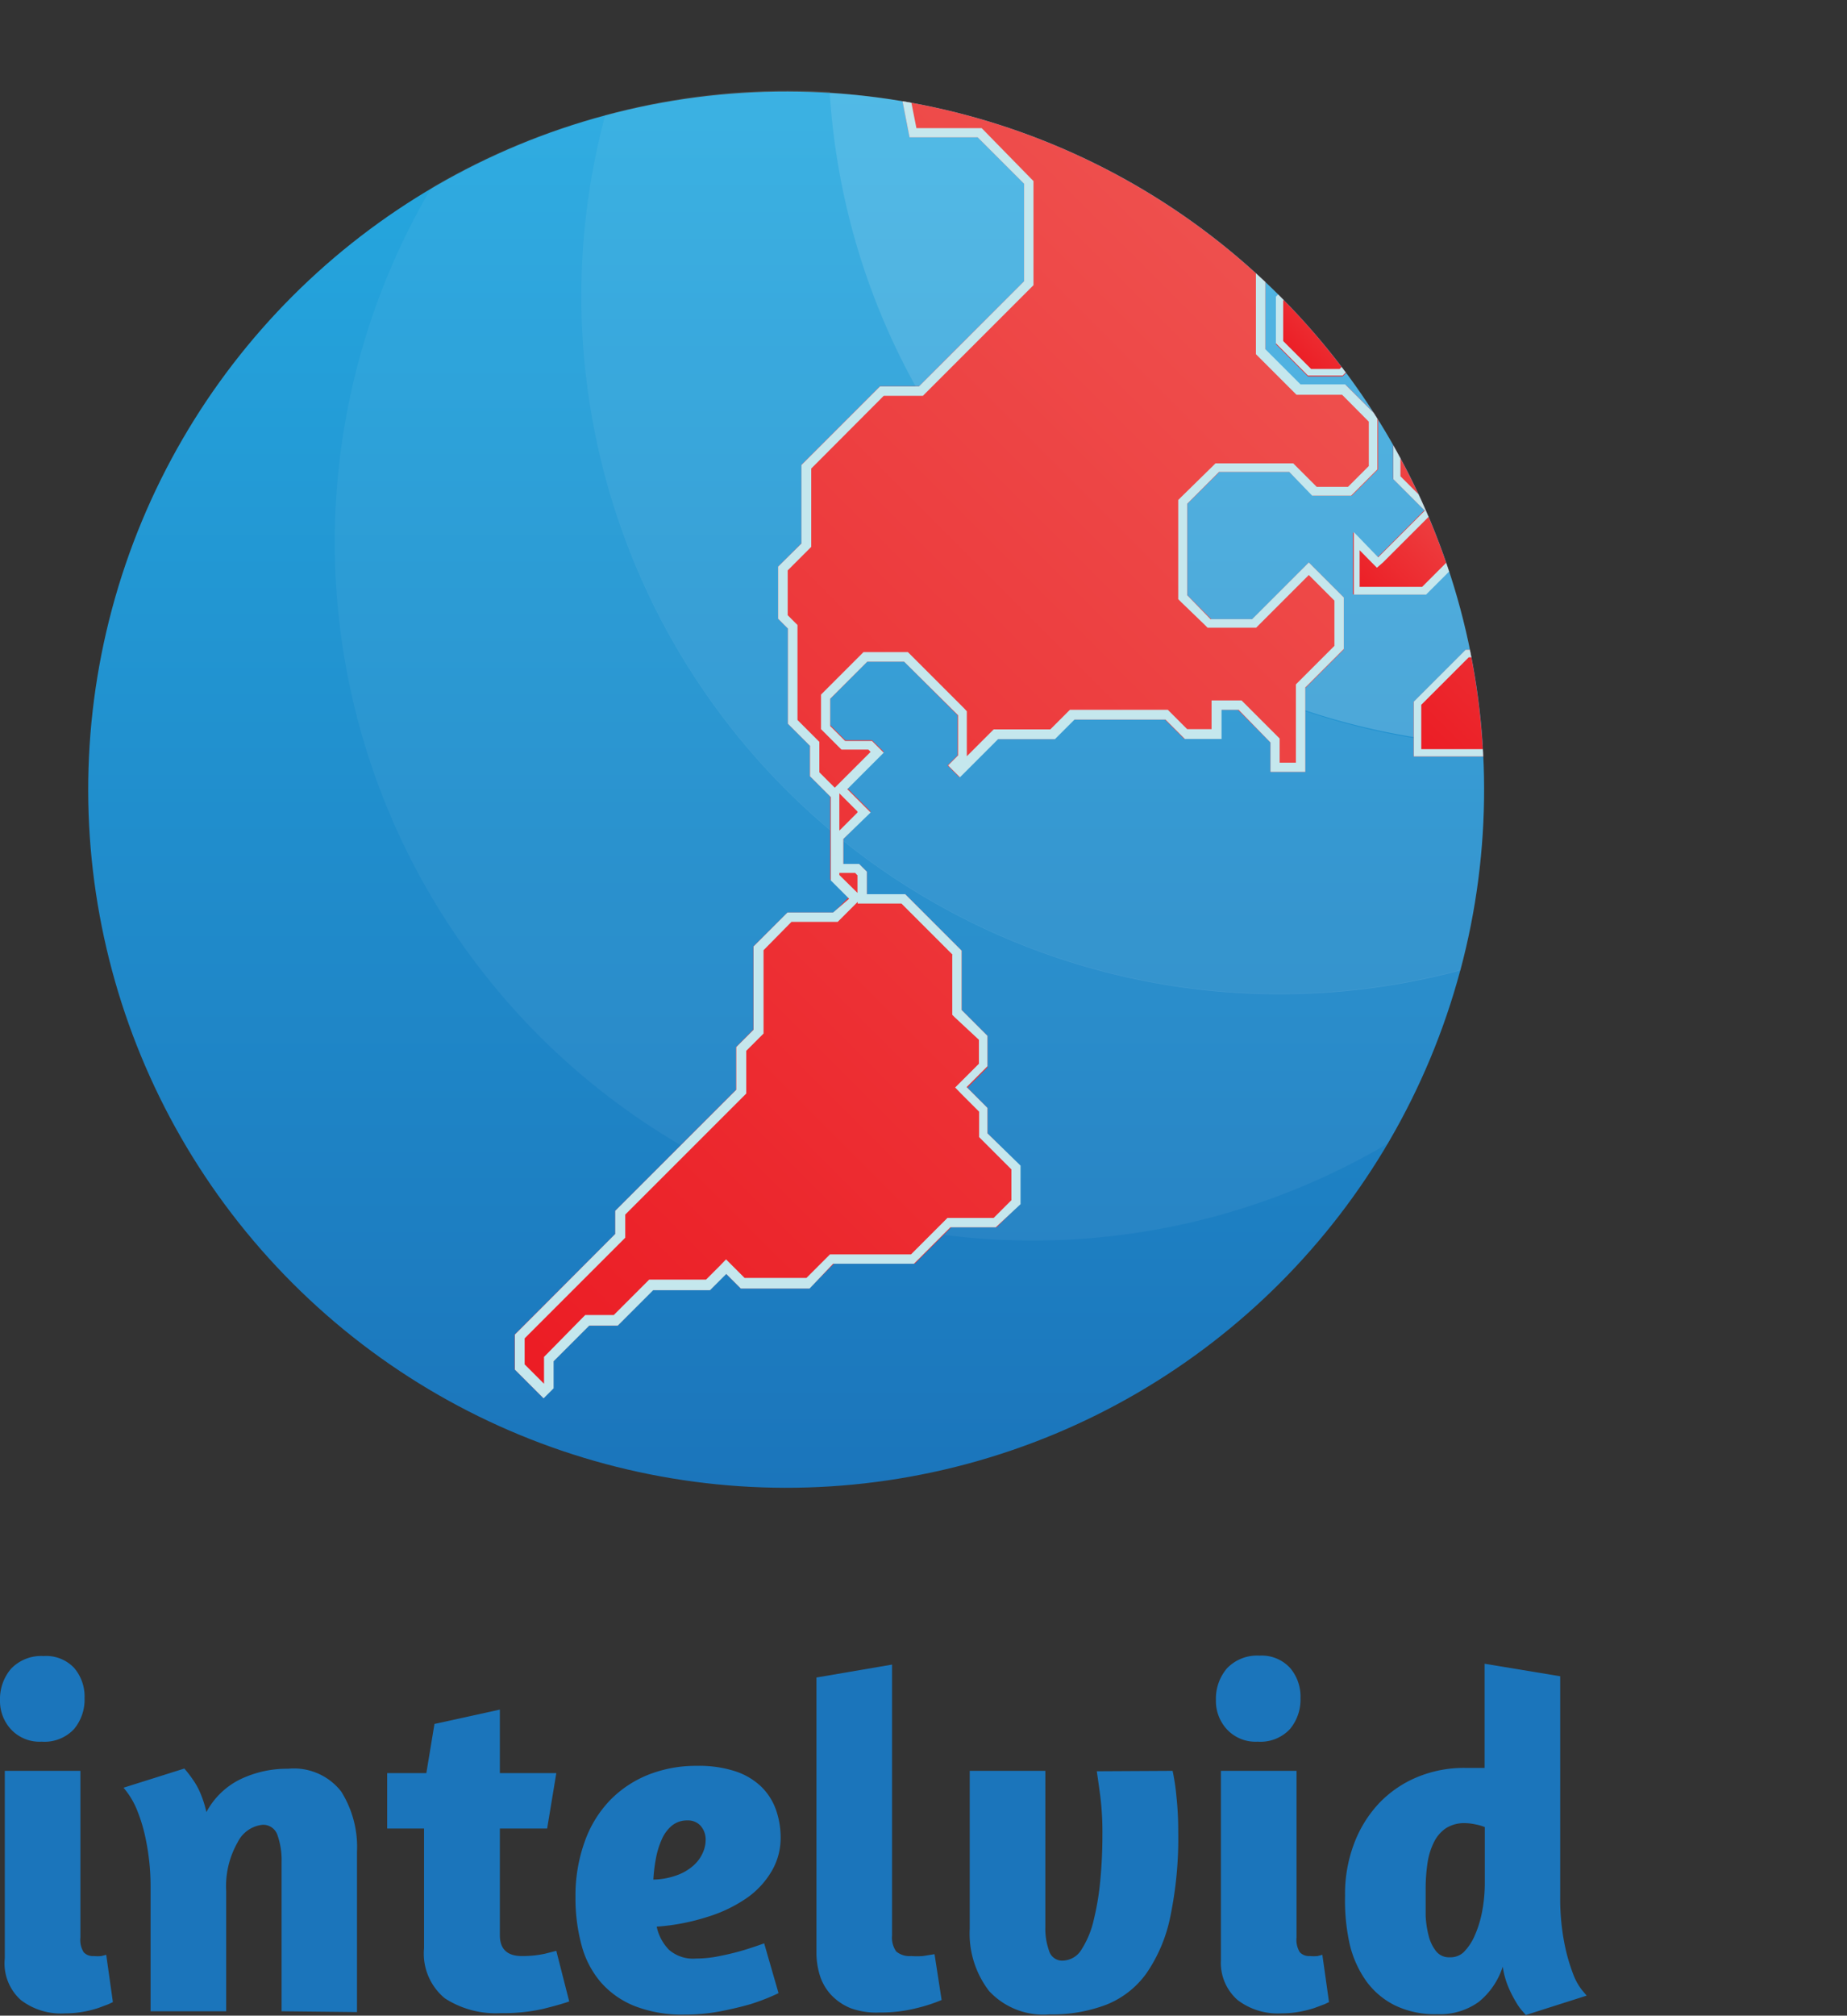 <svg xmlns="http://www.w3.org/2000/svg" xmlns:xlink="http://www.w3.org/1999/xlink" viewBox="0 0 88.68 96.75"><rect x="0" y="0" width="88.68" height="96.75" fill="#333333" stroke="none"/><defs><style>.cls-1{fill:none;}.cls-2{fill:url(#linear-gradient);}.cls-3,.cls-4,.cls-5,.cls-6{fill:#fff;}.cls-3{opacity:0.2;}.cls-4{opacity:0;}.cls-5{opacity:0.05;}.cls-6{opacity:0.1;}.cls-7{clip-path:url(#clip-path);}.cls-8{fill:url(#linear-gradient-2);}.cls-9{fill:url(#linear-gradient-3);}.cls-10{fill:url(#linear-gradient-4);}.cls-11{fill:url(#linear-gradient-5);}.cls-12{fill:url(#linear-gradient-6);}.cls-13{fill:url(#linear-gradient-7);}.cls-14{fill:url(#linear-gradient-8);}.cls-15{fill:url(#linear-gradient-9);}.cls-16{fill:url(#linear-gradient-10);}.cls-17{fill:url(#linear-gradient-11);}.cls-18{fill:#c5e7ed;}.cls-19{fill:#1b75bb;}</style><linearGradient id="linear-gradient" x1="2345.24" y1="-2585.09" x2="2392.63" y2="-2632.48" gradientTransform="translate(-2331.17 2646.65)" gradientUnits="userSpaceOnUse"><stop offset="0" stop-color="#1b75bb"/><stop offset="1" stop-color="#26a9e0"/></linearGradient><clipPath id="clip-path"><circle class="cls-1" cx="37.74" cy="37.9" r="33.51"/></clipPath><linearGradient id="linear-gradient-2" x1="17.99" y1="59.02" x2="66.01" y2="11" gradientUnits="userSpaceOnUse"><stop offset="0" stop-color="#ec1c24"/><stop offset="1" stop-color="#ee5451"/></linearGradient><linearGradient id="linear-gradient-3" x1="61.43" y1="16.7" x2="65.95" y2="12.19" xlink:href="#linear-gradient-2"/><linearGradient id="linear-gradient-4" x1="64.38" y1="27.95" x2="70.54" y2="21.79" xlink:href="#linear-gradient-2"/><linearGradient id="linear-gradient-5" x1="65.79" y1="18.8" x2="67.64" y2="16.95" xlink:href="#linear-gradient-2"/><linearGradient id="linear-gradient-6" x1="68.12" y1="13.74" x2="70.81" y2="11.04" xlink:href="#linear-gradient-2"/><linearGradient id="linear-gradient-7" x1="74.96" y1="23.13" x2="80.32" y2="17.78" xlink:href="#linear-gradient-2"/><linearGradient id="linear-gradient-8" x1="69.79" y1="19.76" x2="72.28" y2="17.27" xlink:href="#linear-gradient-2"/><linearGradient id="linear-gradient-9" x1="72.76" y1="15.93" x2="74.38" y2="14.31" xlink:href="#linear-gradient-2"/><linearGradient id="linear-gradient-10" x1="70.81" y1="39.24" x2="85.69" y2="24.35" xlink:href="#linear-gradient-2"/><linearGradient id="linear-gradient-11" x1="76.27" y1="41.04" x2="78.24" y2="39.07" xlink:href="#linear-gradient-2"/></defs><title>logo_intelvid</title><g id="Capa_2" data-name="Capa 2"><g id="Capa_1-2" data-name="Capa 1"><circle class="cls-2" cx="37.74" cy="37.9" r="33.51" transform="translate(-15.74 37.79) rotate(-45)"/><path class="cls-3" d="M39.84,4.45A33.38,33.38,0,0,0,49.59,26a33.38,33.38,0,0,0,21.6,9.75A33.51,33.51,0,0,0,39.84,4.45Z"/><path class="cls-4" d="M25.89,49.74A33.53,33.53,0,0,1,20.72,9a33.51,33.51,0,1,0,45.9,45.9A33.53,33.53,0,0,1,25.89,49.74Z"/><path class="cls-5" d="M37.74,37.89A33.5,33.5,0,0,1,29.06,5.52,33.31,33.31,0,0,0,20.72,9a33.52,33.52,0,0,0,45.9,45.9,33.29,33.29,0,0,0,3.49-8.35A33.5,33.5,0,0,1,37.74,37.89Z"/><path class="cls-6" d="M71.19,35.8A33.39,33.39,0,0,1,49.59,26a33.38,33.38,0,0,1-9.75-21.6A33.66,33.66,0,0,0,29.06,5.52,33.52,33.52,0,0,0,70.12,46.58,33.66,33.66,0,0,0,71.19,35.8Z"/><g class="cls-7"><polygon class="cls-8" points="47.41 54.4 47.41 53.18 46.45 52.21 47.41 51.24 47.41 49.72 46.17 48.48 46.17 45.63 43.46 42.92 41.62 42.92 41.62 41.84 41.25 41.48 40.49 41.48 40.49 40.27 41.8 38.95 40.68 37.83 42.43 36.08 41.87 35.53 40.59 35.53 39.87 34.81 39.87 33.54 41.64 31.76 43.41 31.76 45.97 34.33 45.97 36.26 45.49 36.74 46.06 37.31 47.89 35.48 50.62 35.48 51.56 34.54 54.26 34.54 55.93 34.54 56.85 35.46 58.61 35.46 58.61 34.07 59.43 34.07 61 35.64 61 37.05 62.67 37.05 62.67 33.03 64.52 31.18 64.52 28.68 62.84 27 60.13 29.72 58.16 29.72 57.01 28.57 57.01 26.59 57.01 24.18 58.55 22.65 61.9 22.65 63.04 23.79 64.91 23.79 66.17 22.53 66.17 20.03 64.63 18.49 62.44 18.49 60.75 16.8 60.75 14.35 60.75 11.86 58.91 10.03 57.9 9.02 57.9 5.13 57.9 2.89 56.53 1.52 53.04 1.52 51.52 0 49.2 0 47.49 1.71 45.55 1.71 43.18 4.08 43.67 6.59 46.94 6.59 49.17 8.82 49.17 13.5 45.41 17.25 44.13 18.54 42.25 18.54 38.48 22.31 38.48 24.67 38.48 26.08 37.36 27.2 37.36 29.7 37.83 30.17 37.83 34.74 38.88 35.79 38.88 37.25 39.86 38.23 39.86 42.21 40.73 43.09 40.02 43.8 37.81 43.8 36.17 45.43 36.17 49.42 35.34 50.26 35.34 52.31 29.54 58.12 29.54 59.23 25.99 62.78 24.71 64.06 24.71 65.73 26.09 67.11 26.57 66.63 26.57 65.34 28.28 63.63 29.65 63.63 31.35 61.92 34.09 61.92 34.86 61.14 35.56 61.84 38.86 61.84 40.04 60.66 43.92 60.66 45.67 58.91 47.85 58.91 48.96 57.8 48.96 55.95 47.41 54.4"/><polygon class="cls-9" points="61.26 14.29 61.26 16.52 62.8 18.07 64.46 18.07 66.71 15.82 64.97 14.08 66.4 12.65 64.9 11.14 62.7 11.04 61.99 11.75 61.99 13.55 61.26 14.29"/><polygon class="cls-10" points="64.96 25.55 64.96 28.53 68.42 28.53 70.42 26.52 70.42 21.68 68.23 19.48 66.89 20.83 66.89 22.99 68.39 24.49 66.15 26.74 64.96 25.55"/><polygon class="cls-11" points="65.84 17.1 65.65 18.65 66.62 19.62 68.46 17.77 66.82 16.13 65.84 17.1"/><polygon class="cls-12" points="69.81 15.43 72.5 12.74 70.4 10.63 67.86 10.61 67.86 13.48 69.81 15.43"/><polygon class="cls-13" points="75.22 20.75 78.47 20.75 80.08 22.36 82.76 22.36 82.76 20.22 78.02 15.48 75.61 15.48 72.58 18.5 72.58 20.75 75.22 20.75"/><polygon class="cls-14" points="69.26 19.23 71.3 21.27 72.95 21.27 70.64 18.96 70.64 17.39 70.64 15.62 69.26 15.62 69.26 19.23"/><rect class="cls-15" x="72.72" y="14.36" width="1.7" height="1.52"/><polygon class="cls-16" points="83.01 32.41 88.68 32.41 88.68 27.34 86.16 24.82 84.01 24.82 81.83 22.64 76.37 22.64 75.19 23.82 77.02 25.65 71.48 31.19 70.38 31.19 67.88 33.69 67.88 36.31 72.32 36.31 73.16 35.47 75.79 35.47 77.87 37.55 83.01 32.41"/><polygon class="cls-17" points="78.62 41.15 78.62 39.46 77.1 39.46 76.24 38.6 75.38 39.46 75.2 39.64 75.04 39.8 76.39 41.15 78.62 41.15"/><path class="cls-18" d="M65.9,12.65l-1.18,1.18-.25.25.25.25,1.49,1.49-1.89,1.89H62.95l-1.34-1.34V14.43l.63-.63.1-.1V11.9l.49-.49,1.91.09,1.16,1.16Zm.5,0L64.9,11.14,62.7,11l-.71.71v1.8l-.73.73v2.24l1.54,1.55h1.66l2.25-2.25L65,14.08l1.43-1.44Z"/><path class="cls-18" d="M70.07,21.83v4.55l-1.79,1.79h-3V26.41l.58.59.25.25L66.4,27l2.24-2.24.25-.25-.25-.25-1.4-1.4V21l1-1,1.84,1.84Zm.36-.15-2.19-2.19-1.34,1.34V23l1.51,1.51-2.24,2.24L65,25.54v3h3.47l2-2V21.68Z"/><path class="cls-18" d="M68,17.77l-1.34,1.34L66,18.53l.16-1.26.63-.63L68,17.77Zm.5,0-1.65-1.65-1,1-.19,1.56,1,1,1.85-1.85Z"/><path class="cls-18" d="M69.81,15.69l-2.13-2.13V10.43l2.79,0,2.29,2.29ZM68,13.41l1.77,1.77,2.44-2.44-1.93-1.93-2.28,0Z"/><path class="cls-18" d="M82.4,20.37V22H80.23l-1.5-1.5-.1-.1H72.94V18.65l2.82-2.82h2.11l4.53,4.53Zm.36-.15L78,15.48H75.61l-3,3v2.25h5.89l1.61,1.61h2.67V20.22Z"/><path class="cls-18" d="M70.28,16V19.1l.1.1,1.71,1.71h-.64l-1.83-1.83V16Zm.36-.36H69.26v3.62l2,2h1.65L70.63,19V15.62Z"/><path class="cls-18" d="M74.07,14.72v.81h-1v-.81Zm.36-.36H72.72v1.52h1.7V14.36Z"/><path class="cls-18" d="M88.32,27.49V32H82.86l-.1.1L77.87,37,76,35.22l-.1-.1H73l-.1.1-.74.74H68.24V33.83l2.28-2.28h1.11l.1-.1,5.54-5.54.25-.25-.25-.25-1.58-1.58.83-.82h5.16l2.08,2.08.1.1H86l2.31,2.31Zm.36-.15-2.52-2.52H84l-2.19-2.19H76.37l-1.18,1.18L77,25.65l-5.54,5.54H70.37l-2.49,2.49v2.63h4.44l.84-.84h2.63l2.08,2.08L83,32.41h5.67V27.34Z"/><path class="cls-18" d="M76.31,41.33,74.79,39.8l1.46-1.45.93.93H78.8v2Zm-1-1.53L76.46,41h2V39.64H77l-.78-.78Z"/><path class="cls-18" d="M57.46,3.07V9.2l.13.13,1,1L60.3,12V17l.13.13,1.69,1.69.13.13h2.19l1.28,1.29v2.13l-1,1h-1.5l-1-1-.13-.13H58.36l-.13.13L56.7,23.87l-.13.13v4.76l.13.13L57.85,30l.13.13h2.33l.13-.13,2.4-2.4,1.23,1.23V31l-1.72,1.72-.13.13v3.76h-.78V35.45l-.13-.13-1.57-1.57-.13-.13H58.17V35H57l-.8-.8-.13-.13H51.37l-.13.13-.81.81H47.71l-.13.13-1.16,1.16V34.14L46.29,34l-2.57-2.57-.13-.13H41.46l-.13.13-1.78,1.78-.13.13V35l.13.13.72.72.13.13h1.29l.11.11-1.43,1.43-.29.29-.74-.74V35.61l-.13-.13-.92-.92V30l-.13-.13-.34-.34V27.38l1-1,.13-.13V22.49L42.43,19h1.88l.13-.13,1.29-1.29,3.76-3.76.13-.13v-5l-.13-.13L47.26,6.28l-.13-.13H44l-.38-1.92,2.07-2.07h1.94L47.8,2,49.39.45h1.95l1.39,1.39.13.13h3.5l1.11,1.11ZM41.17,39l-.87.87V38.08l.06.06.81.81Zm4.55,6.86v2.85l.13.13L47,49.91v1.15l-.83.83-.31.31.31.32.84.84v1.22l.13.13,1.42,1.42v1.48l-.85.85H45.49l-.13.13-1.62,1.62H39.85l-.13.13-1,1H35.75l-.57-.57-.32-.32-.31.32-.65.65H31.17l-.13.13-1.57,1.57H28.1l-.13.13L26.25,65l-.13.13v1.29l0,0-.93-.93V64.24l1.15-1.15,3.55-3.55.13-.13V58.3l5.68-5.68.13-.13V50.44l.7-.7.13-.13v-4L38,44.25h2.22l.13-.13.71-.71.12-.12v.08h2.1l2.45,2.45ZM41.17,42v.86l-.12-.12L40.3,42v-.1h.76l.1.11ZM57.9,2.89,56.53,1.52H53L51.52,0H49.2L47.49,1.71H45.55L43.18,4.08l.49,2.51h3.27l2.23,2.23V13.5l-3.76,3.76-1.29,1.29H42.25l-3.77,3.77v3.77L37.36,27.2v2.5l.47.47v4.57l1.06,1.06v1.46l1,1v4l.88.88L40,43.8H37.81l-1.63,1.63v4l-.83.83v2.05l-5.81,5.81v1.11L26,62.78l-1.28,1.28v1.68l1.38,1.38.48-.48V65.34l1.71-1.71h1.37l1.7-1.7h2.73l.78-.78.7.7h3.3L40,60.66h3.88l1.75-1.75h2.18L49,57.8V55.95L47.41,54.4V53.18l-1-1,1-1V49.72l-1.24-1.24V45.63l-2.71-2.71H41.62V41.84l-.37-.37h-.76V40.27L41.8,39l-1.12-1.12,1.75-1.75-.56-.56H40.58l-.72-.72V33.54l1.78-1.78h1.77L46,34.33v1.93l-.48.48.57.57,1.83-1.83h2.73l.94-.94h4.37l.93.93h1.76v-1.4h.82L61,35.64v1.41h1.67V33l1.85-1.85V28.68L62.84,27l-2.72,2.72h-2L57,28.57V24.18l1.53-1.53H61.9L63,23.79h1.87l1.26-1.26V20l-1.55-1.55H62.44l-1.69-1.69V11.86L58.91,10l-1-1V2.89Z"/></g><path class="cls-19" d="M3.56,80.06a2.11,2.11,0,0,1,.5,1.45A2.2,2.2,0,0,1,3.55,83,1.94,1.94,0,0,1,2,83.6,1.87,1.87,0,0,1,.52,83,2,2,0,0,1,0,81.62,2.24,2.24,0,0,1,.53,80.1a2,2,0,0,1,1.56-.61A1.85,1.85,0,0,1,3.56,80.06ZM1,96A2.36,2.36,0,0,1,.23,94V85H3.86v8a1.12,1.12,0,0,0,.16.71.6.6,0,0,0,.48.18,2,2,0,0,0,.37,0l.23-.06.32,2.27-.21.1-.48.18a5.27,5.27,0,0,1-.71.18,4.59,4.59,0,0,1-.87.08A3.16,3.16,0,0,1,1,96Z"/><path class="cls-19" d="M13.52,96.54V89.38a3.59,3.59,0,0,0-.2-1.3.72.72,0,0,0-.72-.49,1.51,1.51,0,0,0-1.19.84,4.26,4.26,0,0,0-.55,2.35v5.76H7.23v-6A11.13,11.13,0,0,0,7,88.29a7.87,7.87,0,0,0-.45-1.48,3.85,3.85,0,0,0-.62-1l2.92-.92a5.35,5.35,0,0,1,.41.53,3.4,3.4,0,0,1,.36.65,5.28,5.28,0,0,1,.29.91,3.68,3.68,0,0,1,1.64-1.58,5.18,5.18,0,0,1,2.28-.5,2.88,2.88,0,0,1,2.55,1.09,5,5,0,0,1,.76,2.9v7.69Z"/><path class="cls-19" d="M18.59,85.11h1.88l.39-2.36L24,82.06v3.05h2.71l-.44,2.66H24v5.12q0,1,1.06,1a5.17,5.17,0,0,0,1.1-.11l.55-.14.62,2.43q-.46.16-1.27.36a8.66,8.66,0,0,1-2,.2,4.5,4.5,0,0,1-2.7-.71,2.78,2.78,0,0,1-1-2.41V87.77H18.59Z"/><path class="cls-19" d="M28.08,88.38a5.51,5.51,0,0,1,1.24-2,5.33,5.33,0,0,1,1.85-1.21,6.24,6.24,0,0,1,2.29-.41,5.62,5.62,0,0,1,1.84.26,3.29,3.29,0,0,1,1.24.73,2.91,2.91,0,0,1,.71,1.1,4,4,0,0,1,.23,1.37,3.13,3.13,0,0,1-.41,1.56,4.1,4.1,0,0,1-1.18,1.3A6.8,6.8,0,0,1,34,92a10.48,10.48,0,0,1-2.47.48,2.26,2.26,0,0,0,.59,1.11,1.76,1.76,0,0,0,1.3.42,5.51,5.51,0,0,0,1.08-.11q.57-.11,1.06-.25t1.13-.37l.69,2.39a9.94,9.94,0,0,1-1.35.53q-.62.18-1.43.34a9,9,0,0,1-1.73.16,6.26,6.26,0,0,1-2.4-.41,4.24,4.24,0,0,1-1.63-1.15,4.5,4.5,0,0,1-.92-1.78,8.64,8.64,0,0,1-.29-2.31A7.66,7.66,0,0,1,28.08,88.38Zm4.18-.75a1.77,1.77,0,0,0-.49.67,4,4,0,0,0-.28.92,7.52,7.52,0,0,0-.12,1A3.51,3.51,0,0,0,32.53,90a2.4,2.4,0,0,0,.77-.46,1.75,1.75,0,0,0,.44-.6,1.52,1.52,0,0,0,.14-.6,1,1,0,0,0-.24-.7.81.81,0,0,0-.63-.26A1.15,1.15,0,0,0,32.26,87.63Z"/><path class="cls-19" d="M40.86,96.4a2.65,2.65,0,0,1-.94-.63,2.45,2.45,0,0,1-.55-.93,3.7,3.7,0,0,1-.17-1.15V80.52l3.63-.62v13a1.16,1.16,0,0,0,.2.77,1,1,0,0,0,.72.22,3.86,3.86,0,0,0,.56,0l.56-.09L45.21,96a7.77,7.77,0,0,1-1.16.38,7.05,7.05,0,0,1-1.82.22A3.61,3.61,0,0,1,40.86,96.4Z"/><path class="cls-19" d="M56.3,85a10.1,10.1,0,0,1,.18,1.19,15.51,15.51,0,0,1,.09,1.72A18.51,18.51,0,0,1,56.19,92a7.35,7.35,0,0,1-1.14,2.71,4.34,4.34,0,0,1-1.92,1.51,7.27,7.27,0,0,1-2.74.47,3.55,3.55,0,0,1-2.9-1.12,4.53,4.53,0,0,1-.93-3V85h3.63V92.5a3.11,3.11,0,0,0,.18,1.14.65.65,0,0,0,.64.47,1.08,1.08,0,0,0,.92-.54,4.42,4.42,0,0,0,.58-1.4,12.88,12.88,0,0,0,.32-1.93q.1-1.07.1-2.12a14.15,14.15,0,0,0-.1-1.89q-.1-.75-.17-1.21Z"/><path class="cls-19" d="M61.94,80.06a2.11,2.11,0,0,1,.5,1.45A2.2,2.2,0,0,1,61.93,83a1.94,1.94,0,0,1-1.55.6A1.87,1.87,0,0,1,58.9,83a2,2,0,0,1-.52-1.39,2.25,2.25,0,0,1,.53-1.53,2,2,0,0,1,1.56-.61A1.85,1.85,0,0,1,61.94,80.06ZM59.42,96a2.37,2.37,0,0,1-.8-1.92V85h3.63v8a1.13,1.13,0,0,0,.16.71.61.61,0,0,0,.48.18,2,2,0,0,0,.37,0l.23-.06.32,2.27-.21.1-.48.18a5.32,5.32,0,0,1-.71.18,4.58,4.58,0,0,1-.87.08A3.17,3.17,0,0,1,59.42,96Z"/><path class="cls-19" d="M73.26,96.72l-.14-.16a2.44,2.44,0,0,1-.32-.44,5.68,5.68,0,0,1-.37-.72,4.12,4.12,0,0,1-.28-1A3.57,3.57,0,0,1,71,96.09a3.18,3.18,0,0,1-2,.59,4.39,4.39,0,0,1-2-.41,3.77,3.77,0,0,1-1.39-1.16,5.06,5.06,0,0,1-.81-1.8A9.66,9.66,0,0,1,64.58,91,6.81,6.81,0,0,1,65,88.53a5.83,5.83,0,0,1,1.18-1.94A5.37,5.37,0,0,1,68,85.32a5.82,5.82,0,0,1,2.34-.46l.45,0,.49,0v-5l3.63.6V91a11.17,11.17,0,0,0,.2,2.27,8.89,8.89,0,0,0,.42,1.48,2.82,2.82,0,0,0,.44.79l.21.25Zm-3-3a2.58,2.58,0,0,0,.54-.8,5.24,5.24,0,0,0,.36-1.16,7.33,7.33,0,0,0,.13-1.39V87.7a2.37,2.37,0,0,0-.45-.13,2.59,2.59,0,0,0-.49-.06,1.64,1.64,0,0,0-.92.24,1.72,1.72,0,0,0-.58.67,3.32,3.32,0,0,0-.31,1,8.43,8.43,0,0,0-.09,1.29q0,.64,0,1.23a4.67,4.67,0,0,0,.15,1,1.94,1.94,0,0,0,.36.73.79.79,0,0,0,.64.28A.94.94,0,0,0,70.26,93.72Z"/></g></g></svg>